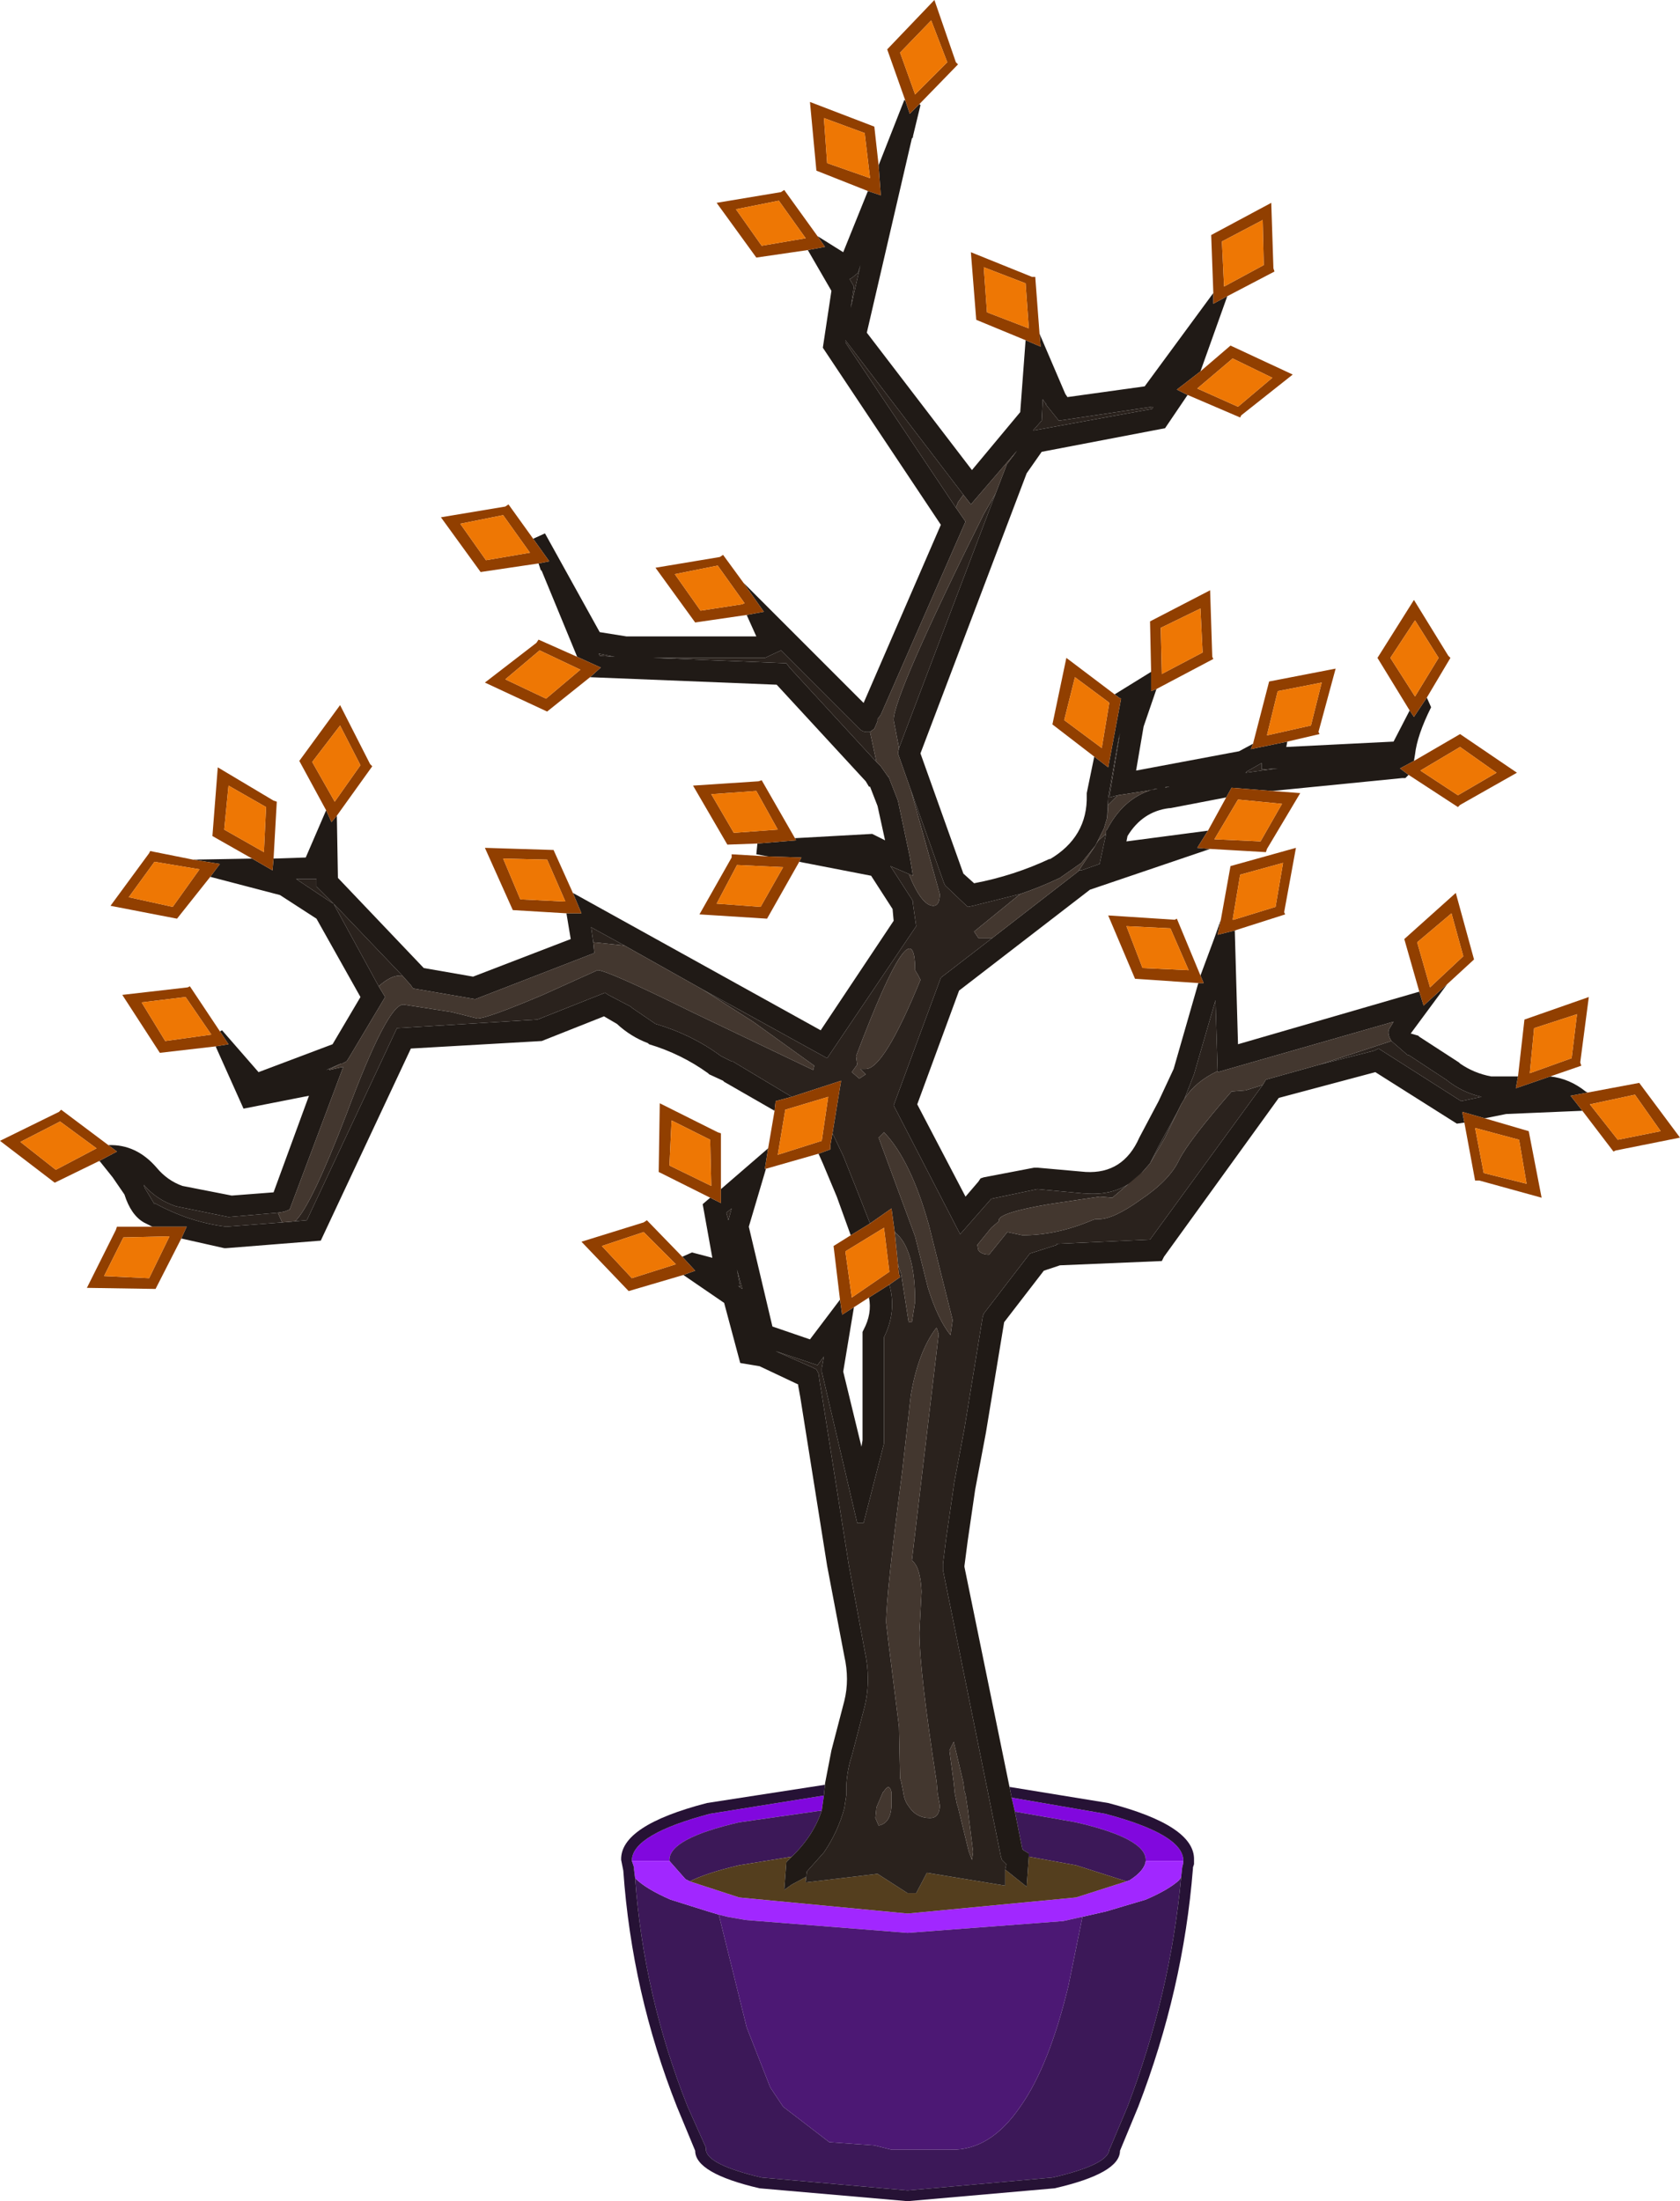 <?xml version="1.0" encoding="UTF-8" standalone="no"?>
<svg xmlns:ffdec="https://www.free-decompiler.com/flash" xmlns:xlink="http://www.w3.org/1999/xlink" ffdec:objectType="shape" height="102.55px" width="78.3px" xmlns="http://www.w3.org/2000/svg">
  <g transform="matrix(1.0, 0.0, 0.0, 1.0, 39.35, 55.5)">
    <path d="M7.95 28.9 L7.8 28.25 12.15 29.0 Q15.75 29.95 15.8 31.15 L15.8 31.2 14.05 31.2 14.05 31.15 Q14.05 30.15 10.8 29.4 L7.95 28.9 M-8.15 31.2 L-9.9 31.2 -9.9 31.15 Q-9.85 29.95 -6.25 29.0 L-0.95 28.15 -1.05 28.85 -4.9 29.4 Q-8.15 30.15 -8.15 31.15 L-8.15 31.2" fill="#8108de" fill-rule="evenodd" stroke="none"/>
    <path d="M8.6 31.0 L8.6 30.85 8.35 30.7 8.3 30.65 7.95 28.9 10.8 29.4 Q14.05 30.15 14.05 31.15 L14.05 31.2 Q14.0 31.65 13.3 32.1 L13.15 32.15 10.8 31.4 8.6 31.0 M-7.2 32.15 L-7.4 32.05 -8.15 31.2 -8.15 31.15 Q-8.15 30.15 -4.9 29.4 L-1.05 28.85 Q-1.45 30.05 -2.45 31.0 L-4.9 31.4 Q-6.4 31.75 -7.2 32.15 M-9.75 32.0 Q-9.25 32.5 -8.1 33.0 L-6.35 33.55 -5.85 33.7 -4.55 38.95 -3.45 41.75 -2.85 42.65 -0.7 44.3 1.4 44.45 2.2 44.65 4.95 44.65 Q6.8 44.7 8.2 42.65 9.55 40.75 10.45 37.0 L11.1 33.8 12.2 33.55 14.05 33.0 Q15.1 32.55 15.6 32.1 L15.7 31.95 Q15.2 37.4 13.2 42.65 L12.4 44.55 12.35 44.65 Q12.3 45.35 9.7 45.95 L2.95 46.55 -3.85 45.95 Q-6.4 45.35 -6.45 44.65 L-6.45 44.55 -7.3 42.65 Q-9.35 37.5 -9.75 32.0" fill="#3c1858" fill-rule="evenodd" stroke="none"/>
    <path d="M14.05 31.2 L15.8 31.2 15.8 31.3 15.75 31.5 15.7 31.95 15.6 32.1 Q15.1 32.55 14.05 33.0 L12.2 33.55 11.1 33.8 10.2 34.0 2.95 34.55 -4.6 33.95 -5.45 33.8 -5.85 33.7 -6.35 33.55 -8.1 33.0 Q-9.25 32.5 -9.75 32.0 L-9.8 31.6 -9.8 31.5 -9.9 31.2 -8.15 31.2 -7.4 32.05 -7.2 32.15 -4.9 32.9 2.95 33.65 10.8 32.9 13.15 32.15 13.3 32.1 Q14.0 31.65 14.05 31.2" fill="#a127ff" fill-rule="evenodd" stroke="none"/>
    <path d="M-5.85 33.7 L-5.45 33.8 -4.6 33.95 2.95 34.55 10.2 34.0 11.1 33.8 10.45 37.0 Q9.55 40.75 8.2 42.65 6.8 44.7 4.95 44.65 L2.2 44.65 1.4 44.45 -0.7 44.3 -2.85 42.65 -3.45 41.75 -4.55 38.95 -5.85 33.7" fill="#4c1874" fill-rule="evenodd" stroke="none"/>
    <path d="M7.5 31.6 L8.5 32.4 8.6 31.0 10.8 31.4 13.15 32.15 10.8 32.9 2.95 33.65 -4.9 32.9 -7.2 32.15 Q-6.4 31.75 -4.9 31.4 L-2.45 31.0 -2.55 31.1 -2.7 31.25 -2.8 32.55 -2.45 32.3 -1.8 31.95 -1.8 32.2 1.55 31.8 2.95 32.7 3.35 32.7 3.85 31.75 7.5 32.35 7.5 31.6" fill="#543e1e" fill-rule="evenodd" stroke="none"/>
    <path d="M7.8 28.25 L7.7 27.75 12.3 28.5 Q16.35 29.55 16.3 31.15 L16.3 31.35 16.25 31.5 16.25 31.55 Q15.8 37.2 13.7 42.65 L12.85 44.7 Q12.85 45.75 9.8 46.45 L2.95 47.05 -3.95 46.45 Q-6.95 45.75 -6.95 44.7 L-7.8 42.65 Q-9.9 37.35 -10.3 31.65 L-10.4 31.15 Q-10.45 29.55 -6.4 28.5 L-0.9 27.65 -0.95 28.15 -6.25 29.0 Q-9.85 29.95 -9.9 31.15 L-9.9 31.2 -9.8 31.5 -9.8 31.6 -9.75 32.0 Q-9.35 37.5 -7.3 42.65 L-6.45 44.55 -6.45 44.65 Q-6.4 45.35 -3.85 45.95 L2.95 46.55 9.7 45.95 Q12.3 45.35 12.35 44.65 L12.4 44.55 13.2 42.65 Q15.2 37.4 15.7 31.95 L15.75 31.5 15.8 31.3 15.8 31.2 15.8 31.15 Q15.75 29.95 12.15 29.0 L7.8 28.25" fill="#261235" fill-rule="evenodd" stroke="none"/>
    <path d="M2.85 -50.8 L3.05 -50.2 3.5 -50.65 3.55 -50.6 3.2 -49.15 3.2 -49.1 3.15 -49.05 1.05 -40.0 5.95 -33.6 8.2 -36.3 8.45 -39.65 9.15 -39.35 9.1 -39.95 10.3 -37.15 10.4 -37.0 14.0 -37.5 17.2 -41.85 17.2 -41.35 17.85 -41.7 16.6 -38.2 15.5 -37.35 16.0 -37.1 14.95 -35.55 9.2 -34.45 8.5 -33.45 3.55 -20.4 5.55 -14.8 6.05 -14.35 Q7.9 -14.7 9.6 -15.5 L9.55 -15.45 Q11.35 -16.5 11.3 -18.45 L11.3 -18.55 11.65 -20.25 12.3 -19.75 12.9 -22.95 12.8 -23.0 12.6 -23.15 14.3 -24.2 14.3 -23.3 14.55 -23.4 13.95 -21.65 13.6 -19.6 18.4 -20.5 19.05 -20.85 18.95 -20.6 20.65 -20.95 20.6 -20.7 25.6 -20.95 26.35 -22.4 26.55 -22.1 27.15 -23.0 27.35 -22.55 Q26.7 -21.25 26.6 -20.35 L26.55 -20.05 25.9 -19.7 26.3 -19.4 26.15 -19.25 26.1 -19.25 26.0 -19.25 19.95 -18.65 18.05 -18.8 17.8 -18.35 15.2 -17.85 15.15 -17.85 Q13.9 -17.7 13.2 -16.55 L13.15 -16.3 16.95 -16.8 16.45 -16.0 17.05 -15.95 11.45 -14.05 5.35 -9.35 3.4 -4.05 5.65 0.25 6.25 -0.45 6.35 -0.6 6.5 -0.65 8.85 -1.1 9.0 -1.1 11.25 -0.9 Q13.0 -0.8 13.75 -2.5 L14.65 -4.2 15.35 -5.7 16.5 -9.7 16.75 -9.7 16.6 -10.05 17.25 -11.8 17.55 -12.65 17.4 -11.95 18.2 -12.15 18.35 -6.85 26.8 -9.3 27.0 -8.65 28.1 -9.65 26.4 -7.35 26.75 -7.25 26.8 -7.2 28.65 -6.0 28.7 -5.95 Q29.35 -5.5 30.15 -5.35 L31.4 -5.35 31.3 -4.8 32.9 -5.35 Q33.8 -5.25 34.55 -4.65 L34.65 -4.6 33.85 -4.45 34.4 -3.75 30.85 -3.6 29.85 -3.4 28.8 -3.7 28.9 -3.2 28.55 -3.15 24.75 -5.55 20.25 -4.35 14.9 3.05 14.8 3.25 10.05 3.45 9.3 3.7 7.45 6.1 6.6 11.25 6.1 13.9 5.75 16.3 5.6 17.45 5.6 17.5 7.7 27.75 7.8 28.25 7.95 28.9 8.3 30.65 8.35 30.7 8.6 30.85 8.6 31.0 8.5 32.4 7.5 31.6 7.55 31.35 7.45 31.25 7.35 31.15 7.3 31.0 4.6 17.65 4.6 17.55 4.6 17.4 4.6 17.35 4.75 16.15 5.1 13.75 5.1 13.7 5.6 11.05 6.45 5.85 6.5 5.7 8.65 2.9 9.9 2.5 9.9 2.45 14.25 2.25 19.5 -4.95 19.65 -5.2 22.15 -5.9 24.7 -6.55 24.9 -6.65 28.75 -4.2 29.7 -4.4 Q28.8 -4.6 28.05 -5.2 L26.3 -6.35 26.25 -6.35 25.5 -7.0 Q25.25 -7.4 25.45 -7.65 L25.6 -7.9 17.4 -5.55 17.4 -5.6 17.3 -8.9 16.3 -5.45 15.85 -4.3 15.7 -4.05 15.5 -3.65 14.65 -2.1 14.25 -1.3 13.9 -0.9 Q12.9 0.25 11.2 0.1 L11.15 0.1 9.0 -0.1 6.85 0.35 5.4 2.0 2.3 -4.0 4.5 -9.95 6.9 -11.8 10.9 -14.9 10.95 -14.95 11.05 -14.95 11.9 -15.25 12.2 -16.65 12.2 -16.8 12.25 -16.85 12.3 -16.95 Q13.1 -18.4 14.5 -18.75 L14.6 -18.75 14.05 -18.65 12.75 -18.45 12.35 -18.35 12.85 -21.35 12.8 -21.1 12.8 -21.15 12.3 -18.35 12.25 -17.4 12.1 -16.9 11.75 -16.2 11.7 -16.1 11.05 -15.3 10.05 -14.6 Q9.1 -14.15 8.2 -13.85 L6.0 -13.3 5.75 -13.25 4.7 -14.25 4.65 -14.35 3.1 -18.7 2.5 -20.4 2.55 -20.65 7.05 -32.5 7.55 -33.8 7.55 -33.85 7.6 -33.9 8.05 -34.5 5.9 -32.0 5.55 -32.45 0.05 -39.65 0.05 -39.55 5.2 -31.85 5.65 -31.2 1.7 -22.2 1.55 -22.0 1.55 -21.9 1.4 -21.55 1.2 -21.4 1.05 -21.4 Q0.85 -21.4 0.7 -21.55 L-2.95 -25.2 -3.7 -24.85 -8.9 -24.85 -2.7 -24.6 -2.55 -24.4 1.5 -20.0 1.7 -19.8 2.05 -19.3 2.05 -19.35 2.5 -18.2 3.05 -15.6 3.2 -14.7 2.15 -15.15 3.15 -13.6 3.2 -13.5 3.2 -13.4 3.35 -12.35 -0.8 -6.2 -6.6 -9.4 -10.25 -11.45 -11.8 -12.3 -11.7 -11.6 -11.65 -11.1 -17.2 -8.95 -20.1 -9.45 -20.2 -9.6 -20.6 -10.05 -23.8 -13.4 -24.6 -14.2 -24.6 -14.55 -25.55 -14.55 -23.9 -13.45 -23.8 -13.4 -23.75 -13.3 -21.7 -9.55 -21.4 -9.05 -23.1 -6.2 -23.2 -6.05 -23.4 -5.95 -23.45 -5.95 -24.15 -5.65 -24.0 -5.7 -24.0 -5.65 -23.35 -5.8 -25.85 0.85 -26.1 0.95 -26.4 1.0 -28.7 1.2 -31.15 0.7 Q-32.05 0.4 -32.65 -0.3 L-32.6 -0.15 -32.15 0.6 -32.15 0.55 Q-30.5 1.45 -28.8 1.65 L-26.2 1.45 -25.6 1.4 -25.05 1.35 -20.85 -7.6 -14.3 -8.0 -11.15 -9.25 -11.0 -9.15 -9.95 -8.6 -9.9 -8.55 -8.8 -7.8 Q-7.1 -7.3 -5.75 -6.3 L-5.25 -6.05 -5.2 -6.05 -2.45 -4.4 -3.2 -4.2 -3.25 -3.75 -5.6 -5.1 -5.65 -5.15 -6.3 -5.45 -6.35 -5.5 Q-7.6 -6.4 -9.1 -6.85 L-9.15 -6.9 Q-9.95 -7.2 -10.6 -7.8 L-11.2 -8.15 -14.1 -7.0 -20.2 -6.65 -24.4 2.3 -28.8 2.65 -28.9 2.65 -30.9 2.2 -30.65 1.65 -32.25 1.65 -32.65 1.45 Q-33.25 1.1 -33.55 0.15 L-34.1 -0.65 -34.7 -1.4 -34.75 -1.4 -33.9 -1.85 -34.3 -2.15 Q-33.0 -2.2 -32.05 -1.1 -31.55 -0.5 -30.85 -0.25 L-28.55 0.2 -26.6 0.05 -24.95 -4.45 -28.0 -3.85 -29.3 -6.75 -28.7 -6.85 -29.1 -7.45 -29.0 -7.5 -27.3 -5.55 -23.85 -6.85 -22.55 -9.05 -24.6 -12.7 -26.3 -13.8 -29.55 -14.65 -29.1 -15.25 -30.35 -15.45 -27.6 -15.5 -26.65 -14.95 -26.6 -15.5 -25.1 -15.55 -24.15 -17.75 -23.9 -17.2 -23.65 -17.5 -23.6 -14.6 -19.6 -10.4 -17.3 -10.0 -12.75 -11.75 -12.95 -12.95 -12.25 -12.95 -12.65 -13.9 -1.1 -7.5 2.3 -12.6 2.25 -13.15 1.25 -14.7 -2.1 -15.35 -2.0 -15.55 -3.55 -15.6 -4.1 -15.7 -4.05 -16.2 -2.25 -16.35 -2.3 -16.45 1.3 -16.65 1.9 -16.35 1.55 -17.95 1.2 -18.85 1.15 -18.85 1.0 -19.1 -3.15 -23.6 -11.85 -23.95 -11.35 -24.4 -12.45 -24.9 -14.1 -28.9 -14.15 -28.95 -14.25 -29.25 -13.75 -29.35 -14.5 -30.4 -13.95 -30.65 -11.4 -26.05 -10.15 -25.85 -4.1 -25.85 -4.55 -26.85 -3.75 -27.0 -4.7 -28.35 0.9 -22.75 4.5 -31.05 -1.0 -39.3 -0.6 -41.95 -1.7 -43.85 -0.9 -44.0 -1.25 -44.5 -0.05 -43.75 1.1 -46.6 1.7 -46.4 1.6 -47.8 2.8 -50.85 2.85 -50.8 M0.65 -42.8 L0.35 -42.55 0.25 -42.5 0.45 -42.15 0.3 -41.15 0.75 -43.15 0.65 -42.8 M9.2 -35.9 L8.8 -35.45 8.85 -35.45 14.35 -36.45 14.4 -36.55 14.35 -36.55 10.0 -35.9 9.4 -36.65 9.4 -36.7 9.35 -36.75 9.25 -36.9 9.2 -35.9 M18.75 -19.55 L18.7 -19.5 20.2 -19.7 19.45 -19.65 19.45 -19.95 18.75 -19.55 M15.15 -18.85 L15.0 -18.85 14.95 -18.8 15.15 -18.85 M1.2 1.5 L0.3 2.05 -0.35 0.25 -1.0 -1.3 -1.2 -1.75 -0.65 -1.95 -0.65 -2.15 -0.55 -2.7 -0.05 -1.65 0.55 -0.15 1.2 1.5 M-0.2 5.05 L-0.1 5.75 0.45 5.4 -0.05 8.4 0.8 11.9 0.85 11.6 0.85 6.55 0.9 6.45 Q1.3 5.7 1.15 4.95 L2.1 4.35 Q2.45 5.6 1.85 6.8 L1.85 11.7 1.85 11.75 0.9 15.45 0.6 15.45 -1.05 8.4 -1.05 8.25 -0.95 7.7 -1.25 8.1 -3.2 7.45 -1.5 8.2 -1.3 8.3 -1.2 8.5 -1.15 8.85 -1.05 9.45 0.2 17.35 0.95 21.4 Q1.25 22.75 0.95 24.0 L0.35 26.3 Q0.15 26.9 0.1 27.6 L0.1 28.1 0.0 28.75 Q-0.3 29.85 -0.95 30.8 L-1.75 31.7 -1.8 32.2 -1.8 31.95 -2.45 32.3 -2.8 32.55 -2.7 31.25 -2.55 31.1 -2.45 31.0 Q-1.45 30.05 -1.05 28.85 L-0.95 28.15 -0.9 27.65 -0.9 27.6 -0.6 26.05 0.0 23.75 Q0.25 22.75 0.0 21.65 L-0.8 17.45 -2.05 9.6 -2.15 9.05 -2.15 9.0 -3.95 8.15 -4.85 8.0 -5.6 5.2 -7.5 3.9 -6.95 3.7 -7.55 3.05 -7.1 2.85 -6.15 3.1 -6.6 0.6 -6.25 0.3 -5.75 0.55 -5.75 -0.1 -3.55 -2.0 -3.7 -1.05 -3.65 -1.05 -4.45 1.65 -3.35 6.3 -1.6 6.9 -0.2 5.05 M-11.4 -24.95 L-10.7 -24.9 -11.45 -25.05 -11.4 -24.95 M-4.9 4.45 L-4.75 4.55 -5.0 3.65 -4.85 4.45 -4.95 4.4 -4.9 4.45 M-5.5 1.0 L-5.4 1.35 -5.25 0.8 -5.5 1.0" fill="#201a16" fill-rule="evenodd" stroke="none"/>
    <path d="M-2.45 -4.4 L-5.2 -6.05 -5.25 -6.05 -5.75 -6.3 Q-7.1 -7.3 -8.8 -7.8 L-9.9 -8.55 -9.95 -8.6 -11.0 -9.15 -11.15 -9.25 -14.3 -8.0 -20.85 -7.6 -25.05 1.35 -25.6 1.4 Q-24.85 0.7 -23.2 -3.6 -21.3 -8.7 -20.55 -8.7 L-18.3 -8.35 -17.1 -8.05 Q-16.65 -8.05 -14.05 -9.15 L-11.5 -10.3 Q-11.05 -10.3 -7.1 -8.35 L-1.45 -5.65 -1.4 -5.85 -4.25 -7.9 -6.6 -9.4 -0.8 -6.2 3.35 -12.35 3.2 -13.4 3.2 -13.5 3.15 -13.6 2.15 -15.15 3.2 -14.7 3.0 -14.8 Q3.6 -13.3 4.15 -13.3 4.45 -13.3 4.45 -13.85 L3.1 -18.7 4.65 -14.35 4.7 -14.25 5.75 -13.25 6.0 -13.3 8.2 -13.85 6.05 -12.1 6.25 -11.8 6.6 -11.8 6.9 -11.8 4.5 -9.95 2.3 -4.0 5.4 2.0 6.85 0.35 9.0 -0.1 11.15 0.1 11.2 0.1 Q12.9 0.25 13.9 -0.9 L12.55 0.25 12.5 0.3 11.9 0.25 9.55 0.6 Q7.2 1.0 7.2 1.35 L7.2 1.4 6.85 1.7 6.2 2.5 6.25 2.75 Q6.4 2.95 6.75 2.95 L7.6 1.9 8.3 2.05 Q9.9 2.05 11.55 1.35 L11.7 1.3 11.85 1.3 Q12.55 1.3 13.8 0.4 15.15 -0.5 15.6 -1.45 16.05 -2.35 18.05 -4.65 L18.7 -4.7 19.5 -4.95 14.25 2.25 9.9 2.45 9.9 2.5 8.65 2.9 6.5 5.7 6.45 5.85 5.6 11.05 5.1 13.7 5.1 13.75 4.75 16.15 4.6 17.35 4.6 17.4 4.6 17.55 4.6 17.65 7.3 31.0 7.35 31.15 7.45 31.25 7.55 31.35 7.5 31.6 7.5 32.35 3.85 31.75 3.35 32.7 2.95 32.7 1.55 31.8 -1.8 32.2 -1.75 31.7 -0.95 30.8 Q-0.3 29.85 0.0 28.75 L0.1 28.1 0.1 27.6 Q0.15 26.9 0.35 26.3 L0.95 24.0 Q1.25 22.75 0.95 21.4 L0.2 17.35 -1.05 9.45 -1.15 8.85 -1.2 8.5 -1.3 8.3 -1.5 8.2 -3.2 7.45 -1.25 8.1 -0.95 7.7 -1.05 8.25 -1.05 8.4 0.6 15.45 0.9 15.45 1.85 11.75 1.85 11.7 1.85 6.8 Q2.45 5.6 2.1 4.35 L2.6 4.0 2.55 3.85 2.5 3.4 2.65 3.85 3.0 6.1 3.15 6.1 3.3 5.15 Q3.3 2.65 2.35 1.9 L2.2 0.8 1.2 1.5 0.55 -0.15 -0.05 -1.65 -0.55 -2.7 -0.15 -5.15 -2.45 -4.4 M-26.2 1.45 L-28.8 1.65 Q-30.5 1.45 -32.15 0.55 L-32.15 0.6 -32.6 -0.15 -32.65 -0.3 Q-32.05 0.4 -31.15 0.7 L-28.7 1.2 -26.4 1.0 -26.2 1.45 M-24.0 -5.7 L-24.15 -5.65 -23.45 -5.95 -23.95 -5.7 -24.0 -5.7 M-21.7 -9.55 L-23.75 -13.3 -23.8 -13.4 -23.9 -13.45 -25.55 -14.55 -24.6 -14.55 -24.6 -14.2 -23.8 -13.4 -20.6 -10.05 -20.7 -10.05 Q-21.15 -10.05 -21.7 -9.55 M-11.7 -11.6 L-11.8 -12.3 -10.25 -11.45 -11.7 -11.6 M1.5 -20.0 L-2.55 -24.4 -2.7 -24.6 -8.9 -24.85 -3.7 -24.85 -2.95 -25.2 0.7 -21.55 Q0.85 -21.4 1.05 -21.4 L1.2 -21.4 1.5 -20.0 M5.2 -31.85 L0.05 -39.55 0.05 -39.65 5.55 -32.45 5.3 -32.1 5.2 -31.85 M7.05 -32.5 L2.55 -20.65 2.3 -21.95 Q2.3 -23.1 6.5 -31.55 L7.05 -32.5 M11.7 -16.1 L11.75 -16.2 11.85 -16.35 12.2 -16.65 11.9 -15.25 11.05 -14.95 10.95 -14.95 10.9 -14.9 11.7 -16.1 M12.25 -17.4 L12.3 -18.35 12.8 -21.15 12.8 -21.1 12.85 -21.35 12.35 -18.35 12.75 -18.45 12.3 -18.0 12.25 -17.4 M14.05 -18.65 L14.6 -18.75 14.5 -18.75 14.05 -18.65 M14.25 -1.3 L14.65 -2.1 15.5 -3.65 15.7 -4.05 14.95 -2.5 14.25 -1.3 M15.85 -4.3 L16.3 -5.45 17.3 -8.9 17.4 -5.6 Q16.35 -5.1 15.85 -4.3 M25.5 -7.0 L26.25 -6.35 26.3 -6.35 28.05 -5.2 Q28.8 -4.6 29.7 -4.4 L28.75 -4.2 24.9 -6.65 24.7 -6.55 22.15 -5.9 25.5 -7.0 M0.65 -42.8 L0.75 -43.15 0.3 -41.15 0.45 -42.15 0.25 -42.5 0.35 -42.55 0.65 -42.8 M9.2 -35.9 L9.25 -36.9 9.35 -36.75 9.4 -36.7 9.4 -36.65 10.0 -35.9 14.35 -36.55 14.4 -36.55 14.35 -36.45 8.85 -35.45 8.8 -35.45 9.2 -35.9 M18.75 -19.55 L19.45 -19.95 19.45 -19.65 20.2 -19.7 18.7 -19.5 18.75 -19.55 M15.15 -18.85 L14.95 -18.8 15.0 -18.85 15.15 -18.85 M1.85 -2.75 L1.6 -2.5 3.3 2.1 3.9 4.5 Q4.35 5.95 4.95 6.7 L5.05 6.0 3.95 1.6 Q3.1 -1.45 1.85 -2.75 M1.0 -5.45 L0.75 -5.7 1.0 -5.7 Q1.85 -5.7 3.55 -9.85 L3.45 -10.05 3.3 -10.3 Q3.3 -13.55 0.55 -6.3 L0.6 -5.9 0.35 -5.55 0.7 -5.25 1.0 -5.45 M3.5 20.55 L3.6 18.65 Q3.55 17.5 3.15 17.2 L3.6 13.4 4.4 6.65 4.3 6.35 Q3.45 7.45 3.1 9.5 L2.7 13.05 Q1.95 18.8 1.95 20.1 L2.05 20.95 2.55 24.95 2.6 27.35 2.65 27.5 2.75 28.0 Q2.8 28.4 3.0 28.65 3.35 29.2 4.0 29.2 4.4 29.2 4.45 28.7 L4.45 28.6 4.35 28.05 4.3 27.5 Q3.5 22.3 3.5 20.55 M2.2 28.55 L2.2 28.0 Q2.1 27.55 1.85 27.95 L1.8 28.0 1.5 28.7 1.45 29.2 1.6 29.55 Q2.15 29.45 2.2 28.65 L2.2 28.55 M5.1 25.65 L4.9 26.05 5.1 27.55 5.15 28.05 5.25 28.55 5.3 28.7 5.8 30.75 5.95 31.15 6.0 30.8 6.0 30.75 5.75 28.75 5.65 28.1 5.6 27.95 5.55 27.55 5.1 25.65 M-11.4 -24.95 L-11.45 -25.05 -10.7 -24.9 -11.4 -24.95 M-4.9 4.45 L-4.95 4.4 -4.85 4.45 -5.0 3.65 -4.75 4.55 -4.9 4.45 M-5.5 1.0 L-5.25 0.8 -5.4 1.35 -5.5 1.0" fill="#2a221d" fill-rule="evenodd" stroke="none"/>
    <path d="M-25.6 1.4 L-26.2 1.45 -26.4 1.0 -26.1 0.95 -25.85 0.85 -23.35 -5.8 -24.0 -5.65 -24.0 -5.7 -23.95 -5.7 -23.45 -5.95 -23.4 -5.95 -23.2 -6.05 -23.1 -6.2 -21.4 -9.05 -21.7 -9.55 Q-21.15 -10.05 -20.7 -10.05 L-20.6 -10.05 -20.2 -9.6 -20.1 -9.45 -17.2 -8.95 -11.65 -11.1 -11.7 -11.6 -10.25 -11.45 -6.6 -9.4 -4.25 -7.9 -1.4 -5.85 -1.45 -5.65 -7.1 -8.35 Q-11.05 -10.3 -11.5 -10.3 L-14.05 -9.15 Q-16.65 -8.05 -17.1 -8.05 L-18.3 -8.35 -20.55 -8.7 Q-21.3 -8.7 -23.2 -3.6 -24.85 0.7 -25.6 1.4 M3.2 -14.7 L3.05 -15.6 2.5 -18.2 2.05 -19.35 2.05 -19.3 1.7 -19.8 1.5 -20.0 1.2 -21.4 1.4 -21.55 1.55 -21.9 1.55 -22.0 1.7 -22.2 5.65 -31.2 5.2 -31.85 5.3 -32.1 5.55 -32.45 5.9 -32.0 8.05 -34.5 7.6 -33.9 7.55 -33.85 7.55 -33.8 7.05 -32.5 6.5 -31.55 Q2.3 -23.1 2.3 -21.95 L2.55 -20.65 2.5 -20.4 3.1 -18.7 4.45 -13.85 Q4.45 -13.3 4.15 -13.3 3.6 -13.3 3.0 -14.8 L3.2 -14.7 M8.2 -13.85 Q9.1 -14.15 10.05 -14.6 L11.05 -15.3 11.7 -16.1 10.9 -14.9 6.9 -11.8 6.6 -11.8 6.25 -11.8 6.05 -12.1 8.2 -13.85 M11.75 -16.2 L12.1 -16.9 12.25 -17.4 12.3 -18.0 12.75 -18.45 14.05 -18.65 14.5 -18.75 Q13.1 -18.4 12.3 -16.95 L12.25 -16.85 12.2 -16.8 12.2 -16.65 11.85 -16.35 11.75 -16.2 M13.9 -0.9 L14.25 -1.3 14.95 -2.5 15.7 -4.05 15.85 -4.3 Q16.35 -5.1 17.4 -5.6 L17.4 -5.55 25.6 -7.9 25.45 -7.65 Q25.25 -7.4 25.5 -7.0 L22.15 -5.9 19.65 -5.2 19.5 -4.95 18.7 -4.7 18.05 -4.65 Q16.05 -2.35 15.6 -1.45 15.15 -0.5 13.8 0.4 12.55 1.3 11.85 1.3 L11.7 1.3 11.55 1.35 Q9.9 2.05 8.3 2.05 L7.6 1.9 6.75 2.95 Q6.4 2.95 6.25 2.75 L6.2 2.5 6.85 1.7 7.2 1.4 7.2 1.35 Q7.2 1.0 9.55 0.6 L11.9 0.25 12.5 0.3 12.55 0.25 13.9 -0.9 M1.0 -5.45 L0.7 -5.25 0.35 -5.55 0.6 -5.9 0.55 -6.3 Q3.3 -13.55 3.3 -10.3 L3.45 -10.05 3.55 -9.85 Q1.85 -5.7 1.0 -5.7 L0.75 -5.7 1.0 -5.45 M1.85 -2.75 Q3.1 -1.45 3.95 1.6 L5.05 6.0 4.95 6.7 Q4.35 5.95 3.9 4.5 L3.3 2.1 1.6 -2.5 1.85 -2.75 M2.5 3.4 L2.35 1.9 Q3.3 2.65 3.3 5.15 L3.15 6.1 3.0 6.1 2.65 3.85 2.5 3.4 M3.5 20.55 Q3.5 22.3 4.3 27.5 L4.35 28.05 4.45 28.6 4.45 28.7 Q4.4 29.2 4.0 29.2 3.35 29.2 3.0 28.65 2.8 28.4 2.75 28.0 L2.65 27.5 2.6 27.35 2.55 24.95 2.05 20.95 1.95 20.1 Q1.95 18.8 2.7 13.05 L3.1 9.5 Q3.45 7.45 4.3 6.35 L4.4 6.65 3.6 13.4 3.15 17.2 Q3.55 17.5 3.6 18.65 L3.5 20.55 M5.1 25.65 L5.55 27.55 5.6 27.95 5.65 28.1 5.75 28.75 6.0 30.75 6.0 30.8 5.95 31.15 5.8 30.75 5.3 28.7 5.25 28.55 5.15 28.05 5.1 27.55 4.9 26.05 5.1 25.65 M2.2 28.55 L2.2 28.65 Q2.15 29.45 1.6 29.55 L1.45 29.2 1.5 28.7 1.8 28.0 1.85 27.95 Q2.1 27.55 2.2 28.0 L2.2 28.55" fill="#43372f" fill-rule="evenodd" stroke="none"/>
    <path d="M4.8 -52.6 L4.05 -54.55 2.6 -53.05 3.3 -51.1 4.8 -52.6 M3.5 -50.65 L3.05 -50.2 2.85 -50.8 2.0 -53.2 4.2 -55.5 5.2 -52.6 5.3 -52.5 3.5 -50.65 M1.6 -47.8 L1.7 -46.4 1.1 -46.6 -1.3 -47.55 -1.6 -50.75 1.4 -49.6 1.6 -47.8 M-1.25 -44.5 L-0.9 -44.0 -1.7 -43.85 -4.1 -43.5 -5.95 -46.05 -2.95 -46.55 -2.8 -46.65 -1.25 -44.5 M-4.7 -28.35 L-3.75 -27.0 -4.55 -26.85 -6.95 -26.5 -8.8 -29.05 -5.8 -29.55 -5.65 -29.65 -4.7 -28.35 M-14.5 -30.4 L-13.75 -29.35 -14.25 -29.25 -16.95 -28.85 -18.8 -31.4 -15.8 -31.9 -15.65 -32.0 -14.5 -30.4 M-12.45 -24.9 L-11.35 -24.4 -11.85 -23.95 -13.85 -22.35 -16.75 -23.7 -14.35 -25.55 -14.25 -25.7 -12.45 -24.9 M-2.3 -16.45 L-2.25 -16.35 -4.05 -16.2 -5.45 -16.15 -7.05 -18.9 -4.0 -19.1 -3.85 -19.15 -2.3 -16.45 M-3.55 -15.6 L-2.0 -15.55 -2.1 -15.35 -3.6 -12.7 -6.75 -12.9 -5.25 -15.55 -5.25 -15.7 -3.55 -15.6 M-12.65 -13.9 L-12.25 -12.95 -12.95 -12.95 -15.45 -13.1 -16.75 -16.0 -13.55 -15.9 -12.65 -13.9 M-23.65 -17.5 L-23.9 -17.2 -24.15 -17.75 -25.4 -20.05 -23.5 -22.65 -22.1 -19.9 -22.0 -19.8 -23.65 -17.5 M-26.6 -15.5 L-26.65 -14.95 -27.6 -15.5 -29.45 -16.55 -29.2 -19.75 -26.6 -18.2 -26.45 -18.15 -26.6 -15.5 M-30.35 -15.45 L-29.1 -15.25 -29.55 -14.65 -31.1 -12.7 -34.2 -13.3 -32.4 -15.75 -32.35 -15.85 -30.35 -15.45 M-29.1 -7.45 L-28.7 -6.85 -29.3 -6.75 -31.9 -6.45 -33.65 -9.15 -30.6 -9.5 -30.5 -9.55 -29.1 -7.45 M-34.3 -2.15 L-33.9 -1.85 -34.75 -1.4 -36.8 -0.4 -39.35 -2.35 -36.6 -3.7 -36.5 -3.8 -34.3 -2.15 M-32.25 1.65 L-30.65 1.65 -30.9 2.2 -32.1 4.55 -35.3 4.5 -33.95 1.8 -33.9 1.65 -32.25 1.65 M-3.25 -3.75 L-3.2 -4.2 -2.45 -4.4 -0.15 -5.15 -0.55 -2.7 -0.65 -2.15 -0.65 -1.95 -1.2 -1.75 -3.65 -1.05 -3.7 -1.05 -3.55 -2.0 -3.25 -3.75 M28.9 -3.2 L28.8 -3.7 29.85 -3.4 31.9 -2.8 32.5 0.3 29.6 -0.5 29.4 -0.5 28.9 -3.2 M34.4 -3.75 L33.85 -4.45 34.65 -4.6 37.05 -5.05 38.95 -2.5 35.95 -1.9 35.85 -1.85 34.4 -3.75 M32.9 -5.35 L31.3 -4.8 31.4 -5.35 31.7 -8.0 34.7 -9.05 34.3 -6.0 34.35 -5.85 32.9 -5.35 M28.1 -9.65 L27.0 -8.65 26.8 -9.3 26.1 -11.75 28.5 -13.9 29.35 -10.8 28.1 -9.65 M18.2 -12.15 L17.4 -11.95 17.55 -12.65 18.0 -15.15 21.05 -16.0 20.5 -13.0 20.55 -12.9 18.2 -12.15 M16.6 -10.05 L16.75 -9.7 16.5 -9.7 13.55 -9.9 12.3 -12.85 15.4 -12.65 15.5 -12.7 16.6 -10.05 M17.05 -15.95 L16.45 -16.0 16.95 -16.8 17.8 -18.35 18.05 -18.8 19.95 -18.65 21.25 -18.55 19.7 -15.95 19.65 -15.8 17.05 -15.95 M26.3 -19.4 L25.9 -19.7 26.55 -20.05 28.7 -21.3 31.35 -19.5 28.7 -18.0 28.6 -17.9 26.3 -19.4 M27.15 -23.0 L26.55 -22.1 26.35 -22.4 24.85 -24.85 26.55 -27.55 28.15 -24.95 28.25 -24.85 27.15 -23.0 M20.65 -20.95 L18.95 -20.6 19.05 -20.85 19.8 -23.75 22.9 -24.35 22.1 -21.4 22.15 -21.3 20.65 -20.95 M14.55 -23.4 L14.3 -23.3 14.3 -24.2 14.25 -26.55 17.05 -28.0 17.15 -24.9 17.2 -24.8 14.55 -23.4 M12.6 -23.15 L12.8 -23.0 12.9 -22.95 12.3 -19.75 11.65 -20.25 9.7 -21.75 10.35 -24.85 12.6 -23.15 M16.0 -37.1 L15.5 -37.35 16.6 -38.2 18.0 -39.4 20.9 -38.05 18.5 -36.15 18.45 -36.05 16.0 -37.1 M17.85 -41.7 L17.2 -41.35 17.2 -41.85 17.1 -44.55 19.9 -46.05 20.0 -43.0 20.05 -42.85 17.85 -41.7 M9.1 -39.95 L9.15 -39.35 8.45 -39.65 6.15 -40.6 5.9 -43.75 8.75 -42.6 8.9 -42.6 9.1 -39.95 M19.55 -43.15 L19.5 -45.25 17.6 -44.25 17.7 -42.15 19.55 -43.15 M27.7 -24.85 L26.6 -26.6 25.45 -24.85 26.6 -23.05 27.7 -24.85 M18.35 -36.55 L19.95 -37.9 18.1 -38.8 16.45 -37.4 18.35 -36.55 M0.95 -49.3 L-0.95 -50.0 -0.8 -47.9 1.2 -47.2 0.95 -49.3 M8.45 -42.3 L6.5 -43.05 6.65 -40.95 8.6 -40.2 8.45 -42.3 M16.7 -25.1 L16.6 -27.15 14.75 -26.25 14.8 -24.1 16.7 -25.1 M21.75 -21.7 L22.25 -23.7 20.2 -23.3 19.7 -21.25 19.75 -21.25 21.75 -21.7 M12.35 -22.75 L12.3 -22.8 10.75 -23.95 10.25 -21.95 12.0 -20.65 12.35 -22.75 M19.4 -16.3 L20.4 -18.05 18.35 -18.25 17.25 -16.4 19.4 -16.3 M20.1 -13.25 L20.45 -15.3 18.45 -14.75 18.1 -12.65 18.15 -12.65 20.1 -13.25 M15.2 -12.25 L13.15 -12.35 13.9 -10.4 16.05 -10.3 15.2 -12.25 M28.6 -18.45 L30.4 -19.5 28.7 -20.7 26.85 -19.6 28.6 -18.45 M29.8 -0.85 L31.8 -0.35 31.45 -2.4 29.4 -2.95 29.8 -0.85 M28.85 -10.95 L28.3 -12.95 26.7 -11.6 27.3 -9.5 28.85 -10.95 M33.9 -6.2 L34.15 -8.25 32.15 -7.6 31.95 -5.5 33.9 -6.2 M36.05 -2.4 L38.05 -2.8 36.85 -4.5 34.75 -4.05 36.05 -2.4 M2.1 3.75 L1.85 1.7 0.05 2.8 0.35 4.95 2.1 3.75 M0.3 2.05 L1.2 1.5 2.2 0.8 2.35 1.9 2.5 3.4 2.55 3.85 2.6 4.0 2.1 4.35 1.15 4.95 0.45 5.4 -0.1 5.75 -0.2 5.05 -0.5 2.55 0.3 2.05 M-15.9 -31.5 L-17.9 -31.1 -16.7 -29.4 -14.65 -29.75 -15.9 -31.5 M-3.05 -46.15 L-5.05 -45.75 -3.85 -44.05 -1.8 -44.4 -3.05 -46.15 M-5.9 -29.15 L-7.9 -28.75 -6.7 -27.05 -4.75 -27.35 -4.65 -27.4 -5.9 -29.15 M-22.55 -19.85 L-23.5 -21.7 -24.8 -20.0 -23.75 -18.15 -22.55 -19.85 M-32.15 -15.35 L-33.35 -13.7 -31.3 -13.25 -30.05 -15.0 -32.15 -15.35 M-26.95 -17.9 L-28.7 -18.9 -28.9 -16.85 -27.05 -15.8 -26.95 -17.9 M-30.7 -9.05 L-32.75 -8.8 -31.65 -7.0 -29.5 -7.3 -30.7 -9.05 M-36.55 -3.25 L-38.4 -2.3 -36.75 -1.0 -34.85 -2.0 -36.55 -3.25 M-4.1 -18.65 L-6.2 -18.5 -5.15 -16.7 -3.1 -16.85 -4.1 -18.65 M-14.2 -25.2 L-15.8 -23.85 -13.9 -22.95 -12.3 -24.3 -14.2 -25.2 M-5.0 -15.2 L-5.95 -13.4 -3.9 -13.25 -2.85 -15.1 -5.0 -15.2 M-13.85 -15.45 L-15.9 -15.5 -15.1 -13.6 -13.05 -13.5 -13.0 -13.5 -13.85 -15.45 M-6.25 0.3 L-8.65 -0.9 -8.6 -4.1 -5.9 -2.75 -5.75 -2.7 -5.75 -0.1 -5.75 0.55 -6.25 0.3 M-6.25 -2.4 L-8.05 -3.3 -8.15 -1.2 -6.2 -0.25 -6.25 -2.4 M-1.05 -2.35 L-0.75 -4.4 -2.75 -3.8 -3.1 -1.7 -1.05 -2.35 M-7.55 3.05 L-6.95 3.7 -7.5 3.9 -10.05 4.65 -12.25 2.35 -9.35 1.45 -9.2 1.35 -7.55 3.05 M-9.35 1.9 L-11.3 2.55 -9.9 4.05 -7.85 3.4 -9.35 1.9 M-33.6 2.15 L-34.5 3.95 -32.4 4.05 -31.45 2.1 -33.6 2.15" fill="#913f00" fill-rule="evenodd" stroke="none"/>
    <path d="M4.8 -52.6 L3.3 -51.1 2.6 -53.05 4.05 -54.55 4.8 -52.6 M27.7 -24.85 L26.6 -23.05 25.45 -24.85 26.6 -26.6 27.7 -24.85 M19.55 -43.15 L17.7 -42.15 17.6 -44.25 19.5 -45.25 19.55 -43.15 M18.35 -36.55 L16.45 -37.4 18.1 -38.8 19.95 -37.9 18.35 -36.55 M0.95 -49.3 L1.2 -47.2 -0.8 -47.9 -0.95 -50.0 0.95 -49.3 M8.45 -42.3 L8.6 -40.2 6.65 -40.95 6.5 -43.05 8.45 -42.3 M16.7 -25.1 L14.8 -24.1 14.75 -26.25 16.6 -27.15 16.7 -25.1 M21.75 -21.7 L19.75 -21.25 19.7 -21.25 20.2 -23.3 22.25 -23.7 21.75 -21.7 M12.35 -22.75 L12.0 -20.65 10.25 -21.95 10.75 -23.95 12.3 -22.8 12.35 -22.75 M20.1 -13.25 L18.15 -12.65 18.1 -12.65 18.45 -14.75 20.45 -15.3 20.1 -13.25 M19.4 -16.3 L17.25 -16.4 18.35 -18.25 20.4 -18.05 19.4 -16.3 M15.2 -12.25 L16.05 -10.3 13.9 -10.4 13.15 -12.35 15.2 -12.25 M28.6 -18.45 L26.85 -19.6 28.7 -20.7 30.4 -19.5 28.6 -18.45 M28.85 -10.95 L27.3 -9.5 26.7 -11.6 28.3 -12.95 28.85 -10.95 M29.8 -0.85 L29.4 -2.95 31.45 -2.4 31.8 -0.35 29.8 -0.85 M33.9 -6.2 L31.95 -5.5 32.15 -7.6 34.15 -8.25 33.9 -6.2 M36.05 -2.4 L34.75 -4.05 36.85 -4.5 38.05 -2.8 36.05 -2.4 M2.1 3.75 L0.35 4.95 0.05 2.8 1.85 1.7 2.1 3.75 M-3.05 -46.15 L-1.8 -44.4 -3.85 -44.05 -5.05 -45.75 -3.05 -46.15 M-15.9 -31.5 L-14.65 -29.75 -16.7 -29.4 -17.9 -31.1 -15.9 -31.5 M-5.9 -29.15 L-4.65 -27.4 -4.75 -27.35 -6.7 -27.05 -7.9 -28.75 -5.9 -29.15 M-22.55 -19.85 L-23.75 -18.15 -24.8 -20.0 -23.5 -21.7 -22.55 -19.85 M-26.95 -17.9 L-27.05 -15.8 -28.9 -16.85 -28.7 -18.9 -26.95 -17.9 M-32.15 -15.35 L-30.05 -15.0 -31.3 -13.25 -33.35 -13.7 -32.15 -15.35 M-30.7 -9.05 L-29.5 -7.3 -31.65 -7.0 -32.75 -8.8 -30.7 -9.05 M-36.55 -3.25 L-34.85 -2.0 -36.75 -1.0 -38.4 -2.3 -36.55 -3.25 M-4.1 -18.65 L-3.1 -16.85 -5.15 -16.7 -6.2 -18.5 -4.1 -18.65 M-5.0 -15.2 L-2.85 -15.1 -3.9 -13.25 -5.95 -13.4 -5.0 -15.2 M-14.2 -25.2 L-12.3 -24.3 -13.9 -22.95 -15.8 -23.85 -14.2 -25.2 M-13.85 -15.45 L-13.0 -13.5 -13.05 -13.5 -15.1 -13.6 -15.9 -15.5 -13.85 -15.45 M-6.25 -2.4 L-6.2 -0.25 -8.15 -1.2 -8.05 -3.3 -6.25 -2.4 M-1.05 -2.35 L-3.1 -1.7 -2.75 -3.8 -0.75 -4.4 -1.05 -2.35 M-9.35 1.9 L-7.85 3.4 -9.9 4.05 -11.3 2.55 -9.35 1.9 M-33.6 2.15 L-31.45 2.1 -32.4 4.05 -34.5 3.95 -33.6 2.15" fill="#ee7704" fill-rule="evenodd" stroke="none"/>
  </g>
</svg>
